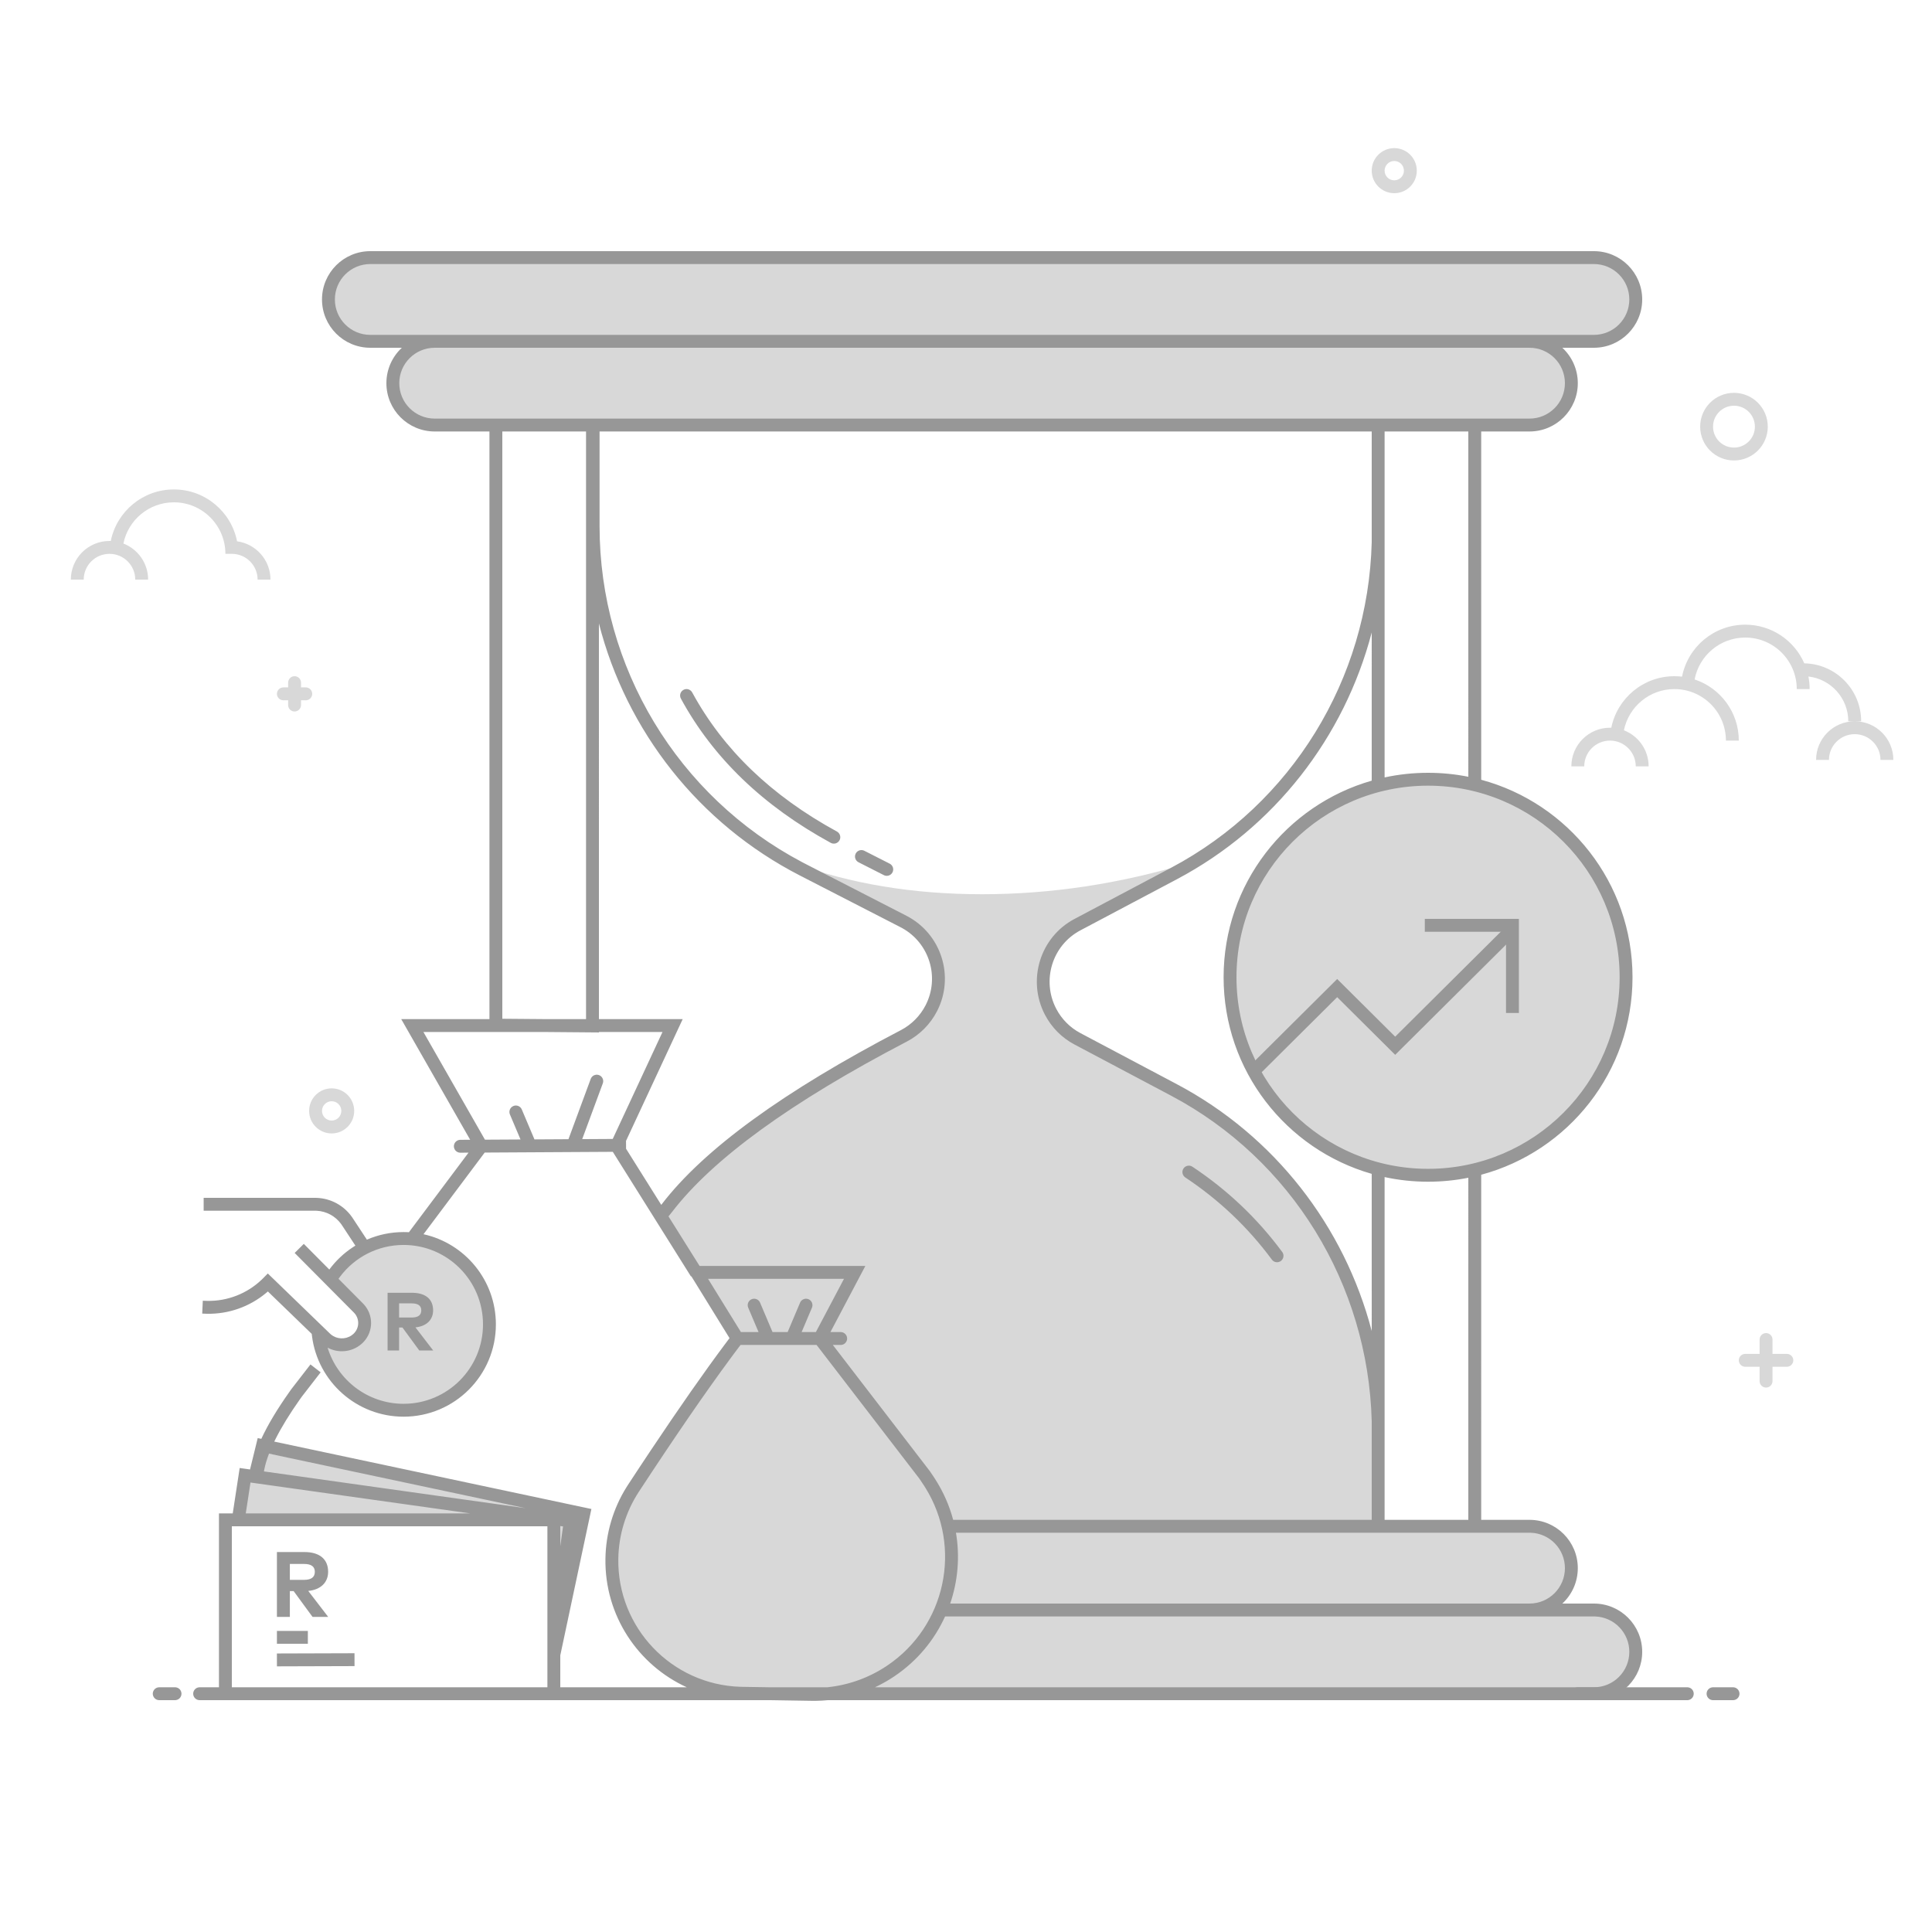 <svg width="300" height="300" viewBox="0 0 300 300" fill="none" xmlns="http://www.w3.org/2000/svg">
<rect width="300" height="300" fill="white"/>
<path fill-rule="evenodd" clip-rule="evenodd" d="M123.23 134C132.029 137.237 141.782 138.855 152.488 138.855C163.193 138.855 173.899 137.237 184.605 134L166.313 143.852C163.361 145.971 161.884 148.687 161.884 152C161.884 156.97 165.545 160.981 167.96 162.333C170.375 163.686 193.753 172.839 203.921 188.5C210.699 198.941 214.088 215.108 214.088 237H147.731L127.75 207.843H113.493L102.367 188.521C104.667 185.32 106.451 183.146 107.719 182C114.376 175.983 125.373 169.047 140.708 161.192C144.571 159.462 146.503 156.231 146.503 151.5C146.503 147.388 141.396 143.856 131.826 138.855C129.954 137.877 127.089 136.258 123.23 134Z" fill="#D8D8D8"/>
<path fill-rule="evenodd" clip-rule="evenodd" d="M146.479 237H237.5C241.09 237 244 239.91 244 243.5C244 247.09 241.09 250 237.5 250H146.479C147.314 247.227 147.732 244.843 147.732 242.85C147.732 240.856 147.314 238.906 146.479 237ZM146.479 250H247.5C251.09 250 254 252.91 254 256.5C254 260.09 251.09 263 247.5 263H132.684C135.885 260.827 138.632 258.661 140.925 256.5C143.218 254.339 145.07 252.173 146.479 250Z" fill="#D8D8D8"/>
<path d="M237.5 53H67.5C63.91 53 61 55.91 61 59.5C61 63.09 63.91 66 67.5 66H237.5C241.09 66 244 63.09 244 59.5C244 55.91 241.09 53 237.5 53Z" fill="#D8D8D8"/>
<path d="M247.5 40H57.5C53.91 40 51 42.91 51 46.5C51 50.09 53.91 53 57.5 53H247.5C251.09 53 254 50.09 254 46.5C254 42.91 251.09 40 247.5 40Z" fill="#D8D8D8"/>
<path d="M221.748 182.496C238.73 182.496 252.496 168.73 252.496 151.748C252.496 134.766 238.73 121 221.748 121C204.766 121 191 134.766 191 151.748C191 168.73 204.766 182.496 221.748 182.496Z" fill="#D8D8D8"/>
<path d="M194.78 166.21L207.636 153.43L216.644 162.385L234.854 144.283" stroke="#979797" stroke-width="2"/>
<path d="M221.244 143.684H234.854V157.294" stroke="#979797" stroke-width="2"/>
<path fill-rule="evenodd" clip-rule="evenodd" d="M127.29 207.844L143.577 229.029C143.816 229.383 143.995 229.649 144.116 229.828C150.699 239.615 148.102 252.886 138.315 259.469C134.697 261.903 130.42 263.171 126.06 263.103L115.268 262.934C103.903 262.756 94.833 253.398 95.011 242.033C95.072 238.136 96.239 234.336 98.374 231.076C104.824 221.232 110.196 213.488 114.492 207.844L108.151 197.576H132.713L127.29 207.844Z" fill="#D8D8D8"/>
<path fill-rule="evenodd" clip-rule="evenodd" d="M88.271 236.238H90.457L86.758 254.211L88.271 236.238Z" fill="#D8D8D8"/>
<path fill-rule="evenodd" clip-rule="evenodd" d="M86.008 260.625L90.707 234.348L40.22 225.445L39.569 229.135L85.674 235.264L86.008 260.625Z" fill="#D8D8D8"/>
<path fill-rule="evenodd" clip-rule="evenodd" d="M88.855 236.025L38.503 229.467L37.108 235.753L88.855 236.025Z" fill="#D8D8D8"/>
<path fill-rule="evenodd" clip-rule="evenodd" d="M62.223 218.76C55.104 218.76 49.334 212.99 49.334 205.871C49.334 205.717 49.809 206.71 50.082 206.992C50.826 207.76 51.972 208.753 52.403 208.772C54.227 208.856 55.966 207.305 56.796 205.871C56.916 205.663 51.305 199.013 51.437 198.812C53.739 195.301 57.71 192.982 62.223 192.982C69.341 192.982 75.111 198.753 75.111 205.871C75.111 212.99 69.341 218.76 62.223 218.76Z" fill="#D8D8D8"/>
<path d="M269.25 71.5C266.351 71.5 264 69.15 264 66.25C264 63.35 266.351 61 269.25 61C272.149 61 274.5 63.35 274.5 66.25C274.5 69.15 272.149 71.5 269.25 71.5ZM269.25 69.5C271.045 69.5 272.5 68.045 272.5 66.25C272.5 64.455 271.045 63 269.25 63C267.455 63 266 64.455 266 66.25C266 68.045 267.455 69.5 269.25 69.5Z" fill="#D8D8D8"/>
<path d="M51.5 176C49.567 176 48 174.433 48 172.5C48 170.567 49.567 169 51.5 169C53.433 169 55 170.567 55 172.5C55 174.433 53.433 176 51.5 176ZM51.5 174C52.328 174 53 173.328 53 172.5C53 171.672 52.328 171 51.5 171C50.672 171 50 171.672 50 172.5C50 173.328 50.672 174 51.5 174Z" fill="#D8D8D8"/>
<path d="M216.5 30C214.567 30 213 28.433 213 26.5C213 24.567 214.567 23 216.5 23C218.433 23 220 24.567 220 26.5C220 28.433 218.433 30 216.5 30ZM216.5 28C217.328 28 218 27.328 218 26.5C218 25.672 217.328 25 216.5 25C215.672 25 215 25.672 215 26.5C215 27.328 215.672 28 216.5 28Z" fill="#D8D8D8"/>
<path d="M45.741 105C45.188 105 44.741 105.448 44.741 106L44.742 106.739L44.001 106.74C43.488 106.74 43.066 107.126 43.008 107.623L43.001 107.74C43.001 108.292 43.449 108.74 44.001 108.74L44.742 108.739L44.741 109.479C44.741 109.992 45.127 110.415 45.624 110.473L45.741 110.479C46.293 110.479 46.741 110.032 46.741 109.479L46.742 108.739L47.48 108.74C47.993 108.74 48.416 108.354 48.474 107.856L48.48 107.74C48.48 107.187 48.033 106.74 47.48 106.74L46.742 106.739L46.741 106C46.741 105.487 46.355 105.064 45.857 105.007L45.741 105Z" fill="#D8D8D8"/>
<path d="M274.231 207C273.679 207 273.231 207.448 273.231 208L273.232 210.23L271 210.231C270.487 210.231 270.065 210.617 270.007 211.114L270 211.231C270 211.783 270.448 212.231 271 212.231L273.232 212.23L273.231 214.462C273.231 214.975 273.617 215.397 274.114 215.455L274.231 215.462C274.783 215.462 275.231 215.014 275.231 214.462L275.232 212.23L277.462 212.231C277.975 212.231 278.397 211.845 278.455 211.348L278.462 211.231C278.462 210.679 278.014 210.231 277.462 210.231L275.232 210.23L275.231 208C275.231 207.487 274.845 207.064 274.348 207.007L274.231 207Z" fill="#D8D8D8"/>
<path d="M35 86C35 81.582 31.418 78 27 78C23.129 78 19.901 80.749 19.16 84.401C21.407 85.268 23 87.448 23 90H21C21 87.791 19.209 86 17 86C14.791 86 13 87.791 13 90H11C11 86.686 13.686 84 17 84C17.067 84 17.134 84.001 17.201 84.003C18.124 79.438 22.161 76 27 76C31.857 76 35.906 79.463 36.811 84.055C39.741 84.45 42 86.961 42 90H40C40 87.791 38.209 86 36 86H35Z" fill="#D8D8D8"/>
<path d="M271 97C275.102 97 278.627 99.469 280.169 103.003C285.061 103.091 289 107.086 289 112H287C287 108.408 284.294 105.447 280.809 105.046C280.934 105.679 281 106.332 281 107H279C279 102.582 275.418 99 271 99C267.093 99 263.84 101.8 263.14 105.503C267.125 106.82 270 110.574 270 115H268C268 110.582 264.418 107 260 107C256.129 107 252.901 109.749 252.16 113.401C254.407 114.268 256 116.448 256 119H254C254 116.791 252.209 115 250 115C247.791 115 246 116.791 246 119H244C244 115.686 246.686 113 250 113C250.067 113 250.134 113.001 250.201 113.003C251.124 108.438 255.161 105 260 105C260.402 105 260.798 105.024 261.187 105.07C262.085 100.471 266.137 97 271 97ZM288 112C291.314 112 294 114.686 294 118H292C292 115.791 290.209 114 288 114C285.791 114 284 115.791 284 118H282C282 114.686 284.686 112 288 112Z" fill="#D8D8D8"/>
<path d="M245 263H262" stroke="#979797" stroke-width="2" stroke-linecap="round"/>
<path d="M266 263H269.106" stroke="#979797" stroke-width="2" stroke-linecap="round"/>
<path d="M247.5 39C251.642 39 255 42.358 255 46.5C255 50.642 251.642 54 247.5 54L242.599 54C244.075 55.37 245 57.327 245 59.5C245 63.642 241.642 67 237.5 67H230L230.001 121.083C243.533 124.716 253.496 137.069 253.496 151.748C253.496 166.427 243.533 178.78 230.001 182.413L230 236H237.5C241.642 236 245 239.358 245 243.5C245 245.674 244.075 247.631 242.598 249.001L247.5 249C251.642 249 255 252.358 255 256.5C255 260.561 251.772 263.868 247.742 263.996L247.5 264H139.772L128.544 264.001C127.923 264.061 127.299 264.095 126.672 264.103L126.045 264.102L119.595 264H31L30.883 263.993C30.424 263.94 30.06 263.576 30.006 263.117L30 263L30.006 262.883C30.06 262.424 30.424 262.06 30.883 262.007L31 262H34L34 235L36.14 235L37.218 227.95L38.825 228.176L40.019 223.303L40.577 223.422C41.576 221.266 43.008 218.87 44.87 216.228L45.248 215.696L48.209 211.87L49.79 213.094L46.851 216.891L46.539 217.329C44.962 219.563 43.714 221.6 42.794 223.43L42.587 223.849L91.831 234.316L87 257.047L87 262L106.645 262.001C99.078 258.551 93.873 250.864 94.011 242.016C94.073 238.094 95.202 234.265 97.274 230.94L97.538 230.528L99.081 228.181L100.629 225.846L101.135 225.087C105.501 218.549 109.307 213.106 112.553 208.755L112.925 208.258L113.281 207.785L107.346 198.172L107.291 198.206L95.155 178.855L75.263 178.969L65.762 191.651C72.19 193.066 77 198.796 77 205.649C77 213.565 70.582 219.982 62.666 219.982C55.409 219.982 49.337 214.564 48.445 207.451L48.408 207.126L41.593 200.536L41.302 200.786C38.745 202.912 35.5 204.061 32.153 204.001L31.766 203.988L31.4 203.972L31.491 201.974L31.858 201.99L32.207 202.001C35.343 202.053 38.375 200.865 40.641 198.696L40.89 198.451L41.585 197.746L51.233 207.075L51.374 207.202C52.289 207.969 53.601 208.027 54.576 207.364L54.735 207.246L54.874 207.129L54.945 207.061C55.8 206.211 55.845 204.855 55.077 203.952L54.956 203.82L45.756 194.559L47.175 193.149L51.134 197.135C52.15 195.76 53.392 194.589 54.797 193.666L55.184 193.421L53.099 190.252L52.963 190.055C52.074 188.835 50.681 188.082 49.174 188.006L48.922 188H31.624V186H48.922L49.193 186.005C51.355 186.089 53.359 187.169 54.617 188.929L54.77 189.153L56.969 192.493C58.732 191.729 60.664 191.315 62.666 191.315L63.083 191.321L63.496 191.339L72.753 178.984L71.486 178.991L71.37 178.985C70.91 178.935 70.544 178.572 70.488 178.114L70.48 177.997L70.486 177.88C70.537 177.421 70.899 177.055 71.358 176.999L71.474 176.991L73.007 176.982L62.303 158.25H76L76 67H67.5C63.358 67 60 63.642 60 59.5C60 57.327 60.924 55.37 62.401 54L57.5 54C53.358 54 50 50.642 50 46.5C50 42.358 53.358 39 57.5 39H247.5ZM27.179 262L27.295 262.007C27.793 262.064 28.179 262.487 28.179 263C28.179 263.513 27.793 263.936 27.295 263.993L27.179 264H24.725L24.608 263.993C24.111 263.936 23.725 263.513 23.725 263C23.725 262.487 24.111 262.064 24.608 262.007L24.725 262H27.179ZM247.5 251L146.75 251.001C145.096 254.649 142.441 257.898 138.873 260.298C138.071 260.838 137.238 261.322 136.38 261.751L135.863 262.001L151 262H151.017H154.708H154.725H157.179H157.196H247.5C250.537 262 253 259.538 253 256.5C253 253.537 250.656 251.12 247.721 251.004L247.5 251ZM126.798 208.842H114.991L114.603 209.354L113.88 210.322L113.512 210.819C109.554 216.177 104.787 223.112 99.211 231.624C97.179 234.725 96.069 238.34 96.011 242.048C95.844 252.747 104.29 261.576 114.943 261.925L115.284 261.933L119.563 262L128.446 262.001C131.767 261.665 134.967 260.515 137.757 258.639C146.88 252.502 149.449 240.267 143.687 231.005L143.489 230.694L142.748 229.588L126.798 208.842ZM85 237H36V262H85V237ZM55.046 256.713L55.052 258.713L43.003 258.75L42.997 256.75L55.046 256.713ZM47.804 253.25V255.25H43V253.25H47.804ZM47.26 241C49.664 241 50.952 242.137 50.952 244.066C50.952 245.721 49.801 246.851 47.865 247.038L50.966 251.075H48.534L45.598 247.067H45.008V251.075H43V241H47.26ZM237.5 238L148.441 238C149.068 241.702 148.745 245.489 147.544 249.001L237.5 249C240.537 249 243 246.538 243 243.5C243 240.537 240.656 238.12 237.721 238.004L237.5 238ZM47.224 242.85H45.008V245.318H47.224C48.318 245.318 48.887 244.915 48.887 244.066C48.887 243.231 48.289 242.85 47.224 242.85ZM87 236.965V240.094L87.431 237.027L87 236.965ZM215 182.777L215 236H228L228.001 182.88C225.979 183.284 223.888 183.496 221.748 183.496C219.432 183.496 217.175 183.248 215 182.777ZM213 67H93.099L93.1 81.699C93.1 103.593 105.221 123.667 124.55 133.872L125.138 134.178L140.748 142.198C146.152 144.974 148.282 151.605 145.506 157.009C144.466 159.032 142.825 160.684 140.808 161.736C122.824 171.116 110.665 179.956 104.344 188.208C104.294 188.274 104.035 188.595 103.804 188.883L108.629 196.575L134.372 196.575L128.95 206.842L130.54 206.843L130.656 206.85C131.115 206.903 131.48 207.267 131.533 207.727L131.54 207.843L131.533 207.96C131.48 208.419 131.115 208.783 130.656 208.836L130.54 208.843L129.321 208.842L144.37 228.419L144.945 229.269L145.155 229.587C146.471 231.615 147.416 233.78 148.007 236L213 236L213 220.698C212.455 199.422 200.56 180.049 181.833 170.129L166.834 162.184C164.874 161.146 163.274 159.529 162.247 157.55C159.455 152.169 161.508 145.521 166.834 142.699L181.833 134.754C200.56 124.834 212.455 105.461 213 84.185L213 67ZM38.896 230.205L38.163 235H73.015L38.896 230.205ZM41.772 225.721C41.444 226.575 41.205 227.373 41.053 228.114L40.984 228.48L81.622 234.19L41.772 225.721ZM62.666 193.315C58.705 193.315 55.068 195.197 52.768 198.289L52.563 198.573L56.375 202.411L56.531 202.577C57.992 204.21 57.984 206.691 56.512 208.315L56.354 208.48L56.221 208.607L56.042 208.762C54.558 209.984 52.505 210.147 50.871 209.265C52.422 214.338 57.146 217.982 62.666 217.982C69.478 217.982 75 212.46 75 205.649C75 198.837 69.478 193.315 62.666 193.315ZM63.971 200.744L64.197 200.748C66.188 200.817 67.253 201.816 67.253 203.47C67.253 204.882 66.31 205.864 64.712 206.088L64.509 206.112L67.266 209.7H65.104L62.494 206.137H61.969V209.7H60.184V200.744H63.971ZM131.054 198.575H109.944L115.051 206.842H117.786L116.181 203.054C115.966 202.545 116.204 201.958 116.713 201.743C117.185 201.543 117.725 201.734 117.972 202.169L118.023 202.274L119.958 206.842H122.304L124.237 202.274L124.289 202.169C124.517 201.768 124.994 201.574 125.438 201.704L125.548 201.743L125.653 201.795C126.055 202.023 126.248 202.5 126.118 202.944L126.079 203.054L124.476 206.842H126.688L131.054 198.575ZM213.001 98.205C208.743 114.472 197.912 128.494 182.752 136.525L167.753 144.471C163.396 146.779 161.716 152.219 164 156.621C164.841 158.241 166.15 159.563 167.753 160.412L182.752 168.358C197.913 176.389 208.743 190.411 213.001 206.679L213 182.275C199.72 178.477 190 166.248 190 151.748C190 137.248 199.72 125.019 213 121.221L213.001 98.205ZM63.94 202.388H61.969V204.583H63.94L64.116 204.578C64.973 204.536 65.417 204.177 65.417 203.47C65.417 202.727 64.886 202.388 63.94 202.388ZM185.158 181.167C190.607 184.788 195.257 189.202 199.103 194.406C199.431 194.85 199.337 195.476 198.893 195.804C198.449 196.132 197.823 196.039 197.495 195.594C193.787 190.578 189.307 186.326 184.051 182.833C183.591 182.527 183.466 181.906 183.772 181.447C184.078 180.987 184.698 180.861 185.158 181.167ZM92.999 96.812L93 158.25H106.008L97.206 177.161C97.208 177.301 97.21 177.448 97.211 177.601L97.213 177.837L97.214 178.107L97.214 178.376L102.681 187.092L102.76 186.987C109.297 178.455 121.668 169.463 139.883 159.962C141.533 159.102 142.876 157.751 143.727 156.095C145.957 151.754 144.317 146.446 140.073 144.104L139.834 143.977L124.224 135.957C108.484 127.87 97.266 113.497 92.999 96.812ZM221.748 122C205.318 122 192 135.319 192 151.748C192 168.177 205.318 181.496 221.748 181.496C238.177 181.496 251.496 168.177 251.496 151.748C251.496 135.319 238.177 122 221.748 122ZM84.916 160.25H65.749L75.303 176.969L80.826 176.937L79.181 173.054C78.966 172.545 79.204 171.958 79.713 171.743C80.185 171.543 80.725 171.734 80.972 172.169L81.023 172.274L82.991 176.925L88.269 176.895L91.727 167.533L91.774 167.426C91.983 167.014 92.451 166.798 92.9 166.907L93.012 166.942L93.119 166.988C93.531 167.197 93.747 167.665 93.638 168.114L93.603 168.226L90.405 176.882L95.144 176.855L102.871 160.25H93L93 160.318L84.916 160.25ZM91 67H78V158.192L84.917 158.25H91L91 67ZM134.11 132.062L134.217 132.109L138.151 134.109C138.643 134.359 138.84 134.961 138.589 135.453C138.357 135.91 137.821 136.112 137.352 135.938L137.245 135.891L133.31 133.891C132.818 133.641 132.622 133.039 132.872 132.547C133.104 132.09 133.64 131.888 134.11 132.062ZM107.485 107.522C112.292 116.367 119.775 123.565 129.959 129.122C130.444 129.387 130.622 129.994 130.358 130.479C130.093 130.964 129.486 131.142 129.001 130.878C118.491 125.142 110.725 117.673 105.728 108.478C105.464 107.992 105.643 107.385 106.129 107.121C106.614 106.858 107.221 107.037 107.485 107.522ZM228 67H215L215 120.718C217.175 120.248 219.432 120 221.748 120C223.888 120 225.979 120.212 228.001 120.616L228 67ZM237.5 54H67.5C64.462 54 62 56.462 62 59.5C62 62.538 64.462 65 67.5 65H237.5C240.537 65 243 62.538 243 59.5C243 56.462 240.537 54 237.5 54ZM247.5 41H57.5C54.462 41 52 43.462 52 46.5C52 49.538 54.462 52 57.5 52H247.5C250.537 52 253 49.538 253 46.5C253 43.462 250.537 41 247.5 41Z" fill="#979797"/>
</svg>
